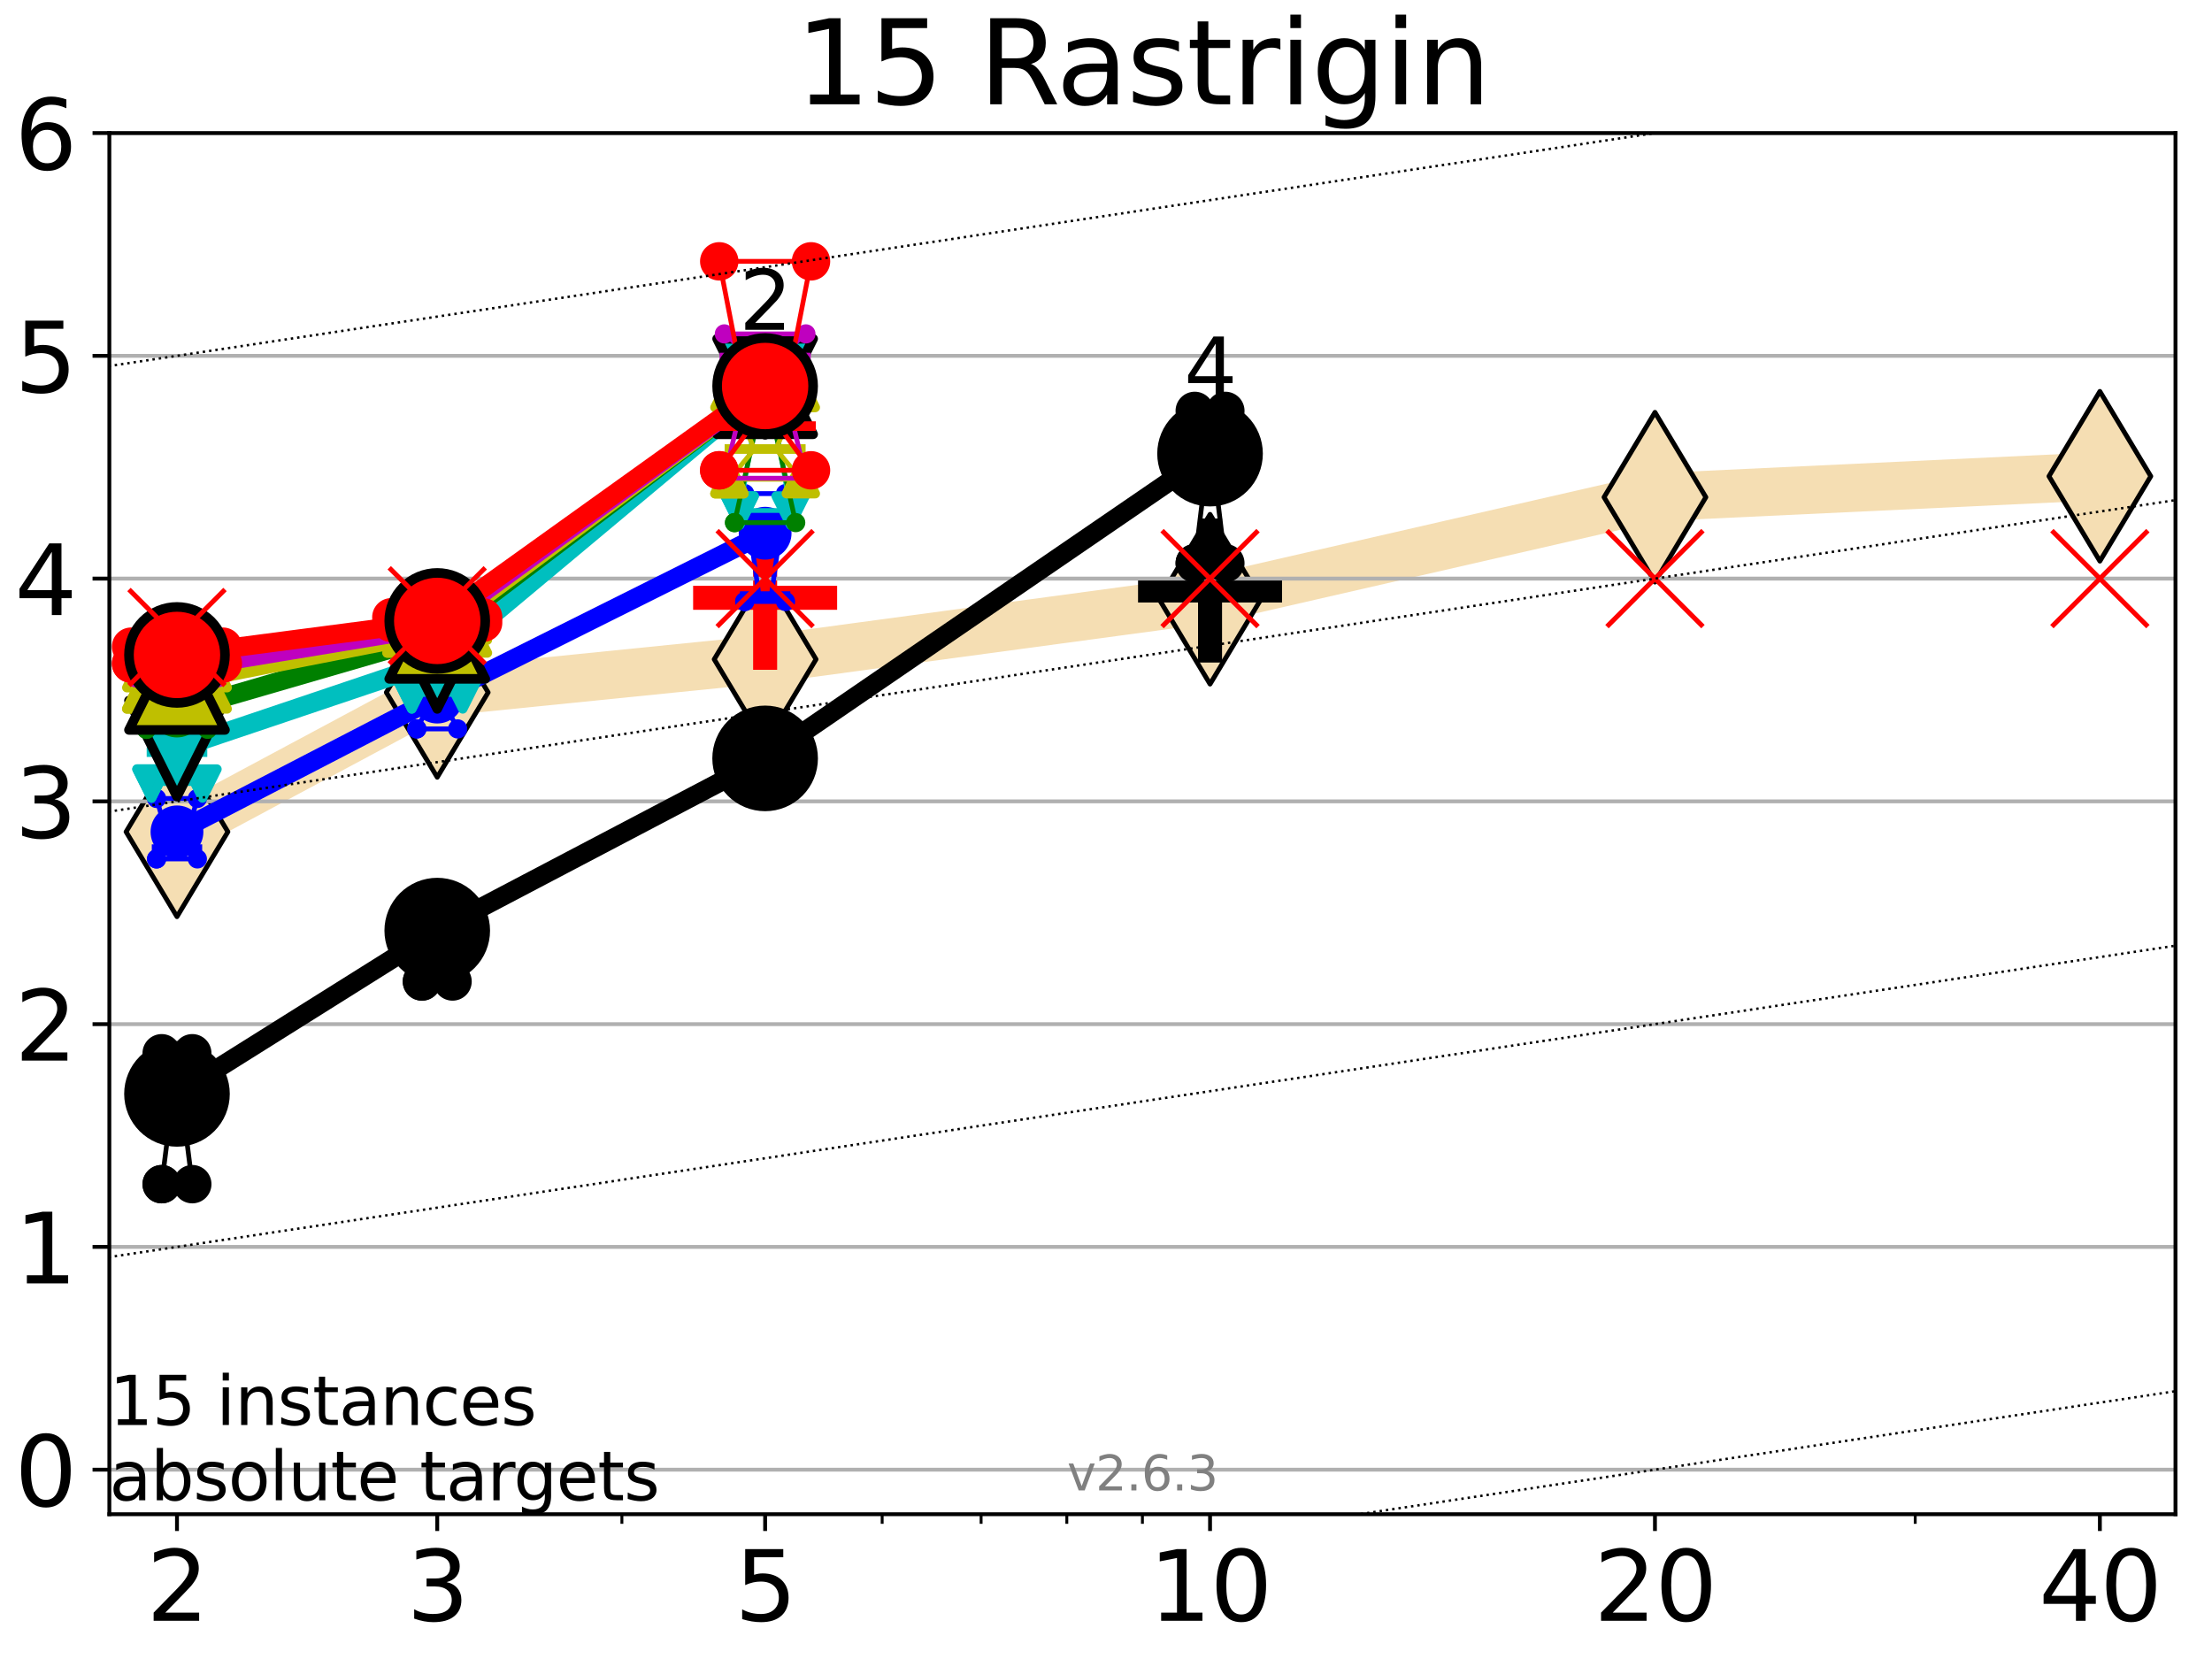 <?xml version="1.0" encoding="utf-8" standalone="no"?>
<!DOCTYPE svg PUBLIC "-//W3C//DTD SVG 1.1//EN"
  "http://www.w3.org/Graphics/SVG/1.1/DTD/svg11.dtd">
<svg xmlns:xlink="http://www.w3.org/1999/xlink" width="460.8pt" height="345.6pt" viewBox="0 0 460.8 345.6" xmlns="http://www.w3.org/2000/svg" version="1.1">
 <defs>
  <style type="text/css">*{stroke-linejoin: round; stroke-linecap: butt}</style>
 </defs>
 <g id="figure_1">
  <g id="patch_1">
   <path d="M 0 345.6 
L 460.8 345.6 
L 460.8 0 
L 0 0 
z
" style="fill: #ffffff"/>
  </g>
  <g id="axes_1">
   <g id="patch_2">
    <path d="M 22.78 315.44 
L 453.192 315.44 
L 453.192 27.72 
L 22.78 27.72 
z
" style="fill: #ffffff"/>
   </g>
   <g id="line2d_1">
    <path d="M 36.868 173.282 
L 91.085 144.241 
L 159.39 137.345 
L 252.074 124.83 
L 344.758 103.578 
L 437.443 99.215 
" clip-path="url(#pbd527ba96c)" style="fill: none; stroke: #f5deb3; stroke-width: 10; stroke-linecap: square"/>
    <defs>
     <path id="mdf14e43cf3" d="M -0 17.678 
L 10.607 0 
L 0 -17.678 
L -10.607 -0 
z
" style="stroke: #000000; stroke-linejoin: miter"/>
    </defs>
    <g clip-path="url(#pbd527ba96c)">
     <use xlink:href="#mdf14e43cf3" x="36.868" y="173.282" style="fill: #f5deb3; stroke: #000000; stroke-linejoin: miter"/>
     <use xlink:href="#mdf14e43cf3" x="91.085" y="144.241" style="fill: #f5deb3; stroke: #000000; stroke-linejoin: miter"/>
     <use xlink:href="#mdf14e43cf3" x="159.39" y="137.345" style="fill: #f5deb3; stroke: #000000; stroke-linejoin: miter"/>
     <use xlink:href="#mdf14e43cf3" x="252.074" y="124.83" style="fill: #f5deb3; stroke: #000000; stroke-linejoin: miter"/>
     <use xlink:href="#mdf14e43cf3" x="344.758" y="103.578" style="fill: #f5deb3; stroke: #000000; stroke-linejoin: miter"/>
     <use xlink:href="#mdf14e43cf3" x="437.443" y="99.215" style="fill: #f5deb3; stroke: #000000; stroke-linejoin: miter"/>
    </g>
   </g>
   <g id="line2d_2">
    <defs>
     <path id="m373206ed5f" d="M -15 0 
L 15 0 
M 0 15 
L 0 -15 
" style="stroke: #000000; stroke-width: 5"/>
    </defs>
    <g clip-path="url(#pbd527ba96c)">
     <use xlink:href="#m373206ed5f" x="252.074" y="123.015" style="stroke: #000000; stroke-width: 5"/>
    </g>
   </g>
   <g id="line2d_3">
    <defs>
     <path id="m168ba6829c" d="M -15 0 
L 15 0 
M 0 15 
L 0 -15 
" style="stroke: #ff0000; stroke-width: 5"/>
    </defs>
    <g clip-path="url(#pbd527ba96c)">
     <use xlink:href="#m168ba6829c" x="159.39" y="124.528" style="fill: #ff0000; stroke: #ff0000; stroke-width: 5"/>
    </g>
   </g>
   <g id="matplotlib.axis_1">
    <g id="xtick_1">
     <g id="line2d_4">
      <defs>
       <path id="m9e15185551" d="M 0 0 
L 0 3.5 
" style="stroke: #000000; stroke-width: 0.8"/>
      </defs>
      <g>
       <use xlink:href="#m9e15185551" x="36.868" y="315.44" style="stroke: #000000; stroke-width: 0.8"/>
      </g>
     </g>
     <g id="text_1">
      <!-- 2 -->
      <g transform="translate(30.506 337.637) scale(0.2 -0.2)">
       <defs>
        <path id="DejaVuSans-32" d="M 1228 531 
L 3431 531 
L 3431 0 
L 469 0 
L 469 531 
Q 828 903 1448 1529 
Q 2069 2156 2228 2338 
Q 2531 2678 2651 2914 
Q 2772 3150 2772 3378 
Q 2772 3750 2511 3984 
Q 2250 4219 1831 4219 
Q 1534 4219 1204 4116 
Q 875 4013 500 3803 
L 500 4441 
Q 881 4594 1212 4672 
Q 1544 4750 1819 4750 
Q 2544 4750 2975 4387 
Q 3406 4025 3406 3419 
Q 3406 3131 3298 2873 
Q 3191 2616 2906 2266 
Q 2828 2175 2409 1742 
Q 1991 1309 1228 531 
z
" transform="scale(0.016)"/>
       </defs>
       <use xlink:href="#DejaVuSans-32"/>
      </g>
     </g>
    </g>
    <g id="xtick_2">
     <g id="line2d_5">
      <g>
       <use xlink:href="#m9e15185551" x="91.085" y="315.44" style="stroke: #000000; stroke-width: 0.8"/>
      </g>
     </g>
     <g id="text_2">
      <!-- 3 -->
      <g transform="translate(84.723 337.637) scale(0.2 -0.2)">
       <defs>
        <path id="DejaVuSans-33" d="M 2597 2516 
Q 3050 2419 3304 2112 
Q 3559 1806 3559 1356 
Q 3559 666 3084 287 
Q 2609 -91 1734 -91 
Q 1441 -91 1130 -33 
Q 819 25 488 141 
L 488 750 
Q 750 597 1062 519 
Q 1375 441 1716 441 
Q 2309 441 2620 675 
Q 2931 909 2931 1356 
Q 2931 1769 2642 2001 
Q 2353 2234 1838 2234 
L 1294 2234 
L 1294 2753 
L 1863 2753 
Q 2328 2753 2575 2939 
Q 2822 3125 2822 3475 
Q 2822 3834 2567 4026 
Q 2313 4219 1838 4219 
Q 1578 4219 1281 4162 
Q 984 4106 628 3988 
L 628 4550 
Q 988 4650 1302 4700 
Q 1616 4750 1894 4750 
Q 2613 4750 3031 4423 
Q 3450 4097 3450 3541 
Q 3450 3153 3228 2886 
Q 3006 2619 2597 2516 
z
" transform="scale(0.016)"/>
       </defs>
       <use xlink:href="#DejaVuSans-33"/>
      </g>
     </g>
    </g>
    <g id="xtick_3">
     <g id="line2d_6">
      <g>
       <use xlink:href="#m9e15185551" x="159.39" y="315.44" style="stroke: #000000; stroke-width: 0.8"/>
      </g>
     </g>
     <g id="text_3">
      <!-- 5 -->
      <g transform="translate(153.028 337.637) scale(0.2 -0.2)">
       <defs>
        <path id="DejaVuSans-35" d="M 691 4666 
L 3169 4666 
L 3169 4134 
L 1269 4134 
L 1269 2991 
Q 1406 3038 1543 3061 
Q 1681 3084 1819 3084 
Q 2600 3084 3056 2656 
Q 3513 2228 3513 1497 
Q 3513 744 3044 326 
Q 2575 -91 1722 -91 
Q 1428 -91 1123 -41 
Q 819 9 494 109 
L 494 744 
Q 775 591 1075 516 
Q 1375 441 1709 441 
Q 2250 441 2565 725 
Q 2881 1009 2881 1497 
Q 2881 1984 2565 2268 
Q 2250 2553 1709 2553 
Q 1456 2553 1204 2497 
Q 953 2441 691 2322 
L 691 4666 
z
" transform="scale(0.016)"/>
       </defs>
       <use xlink:href="#DejaVuSans-35"/>
      </g>
     </g>
    </g>
    <g id="xtick_4">
     <g id="line2d_7">
      <g>
       <use xlink:href="#m9e15185551" x="252.074" y="315.44" style="stroke: #000000; stroke-width: 0.8"/>
      </g>
     </g>
     <g id="text_4">
      <!-- 10 -->
      <g transform="translate(239.349 337.637) scale(0.2 -0.2)">
       <defs>
        <path id="DejaVuSans-31" d="M 794 531 
L 1825 531 
L 1825 4091 
L 703 3866 
L 703 4441 
L 1819 4666 
L 2450 4666 
L 2450 531 
L 3481 531 
L 3481 0 
L 794 0 
L 794 531 
z
" transform="scale(0.016)"/>
        <path id="DejaVuSans-30" d="M 2034 4250 
Q 1547 4250 1301 3770 
Q 1056 3291 1056 2328 
Q 1056 1369 1301 889 
Q 1547 409 2034 409 
Q 2525 409 2770 889 
Q 3016 1369 3016 2328 
Q 3016 3291 2770 3770 
Q 2525 4250 2034 4250 
z
M 2034 4750 
Q 2819 4750 3233 4129 
Q 3647 3509 3647 2328 
Q 3647 1150 3233 529 
Q 2819 -91 2034 -91 
Q 1250 -91 836 529 
Q 422 1150 422 2328 
Q 422 3509 836 4129 
Q 1250 4750 2034 4750 
z
" transform="scale(0.016)"/>
       </defs>
       <use xlink:href="#DejaVuSans-31"/>
       <use xlink:href="#DejaVuSans-30" x="63.623"/>
      </g>
     </g>
    </g>
    <g id="xtick_5">
     <g id="line2d_8">
      <g>
       <use xlink:href="#m9e15185551" x="344.758" y="315.44" style="stroke: #000000; stroke-width: 0.8"/>
      </g>
     </g>
     <g id="text_5">
      <!-- 20 -->
      <g transform="translate(332.033 337.637) scale(0.2 -0.2)">
       <use xlink:href="#DejaVuSans-32"/>
       <use xlink:href="#DejaVuSans-30" x="63.623"/>
      </g>
     </g>
    </g>
    <g id="xtick_6">
     <g id="line2d_9">
      <g>
       <use xlink:href="#m9e15185551" x="437.443" y="315.44" style="stroke: #000000; stroke-width: 0.8"/>
      </g>
     </g>
     <g id="text_6">
      <!-- 40 -->
      <g transform="translate(424.718 337.637) scale(0.2 -0.2)">
       <defs>
        <path id="DejaVuSans-34" d="M 2419 4116 
L 825 1625 
L 2419 1625 
L 2419 4116 
z
M 2253 4666 
L 3047 4666 
L 3047 1625 
L 3713 1625 
L 3713 1100 
L 3047 1100 
L 3047 0 
L 2419 0 
L 2419 1100 
L 313 1100 
L 313 1709 
L 2253 4666 
z
" transform="scale(0.016)"/>
       </defs>
       <use xlink:href="#DejaVuSans-34"/>
       <use xlink:href="#DejaVuSans-30" x="63.623"/>
      </g>
     </g>
    </g>
    <g id="xtick_7">
     <g id="line2d_10">
      <defs>
       <path id="m4874f147ff" d="M 0 0 
L 0 2 
" style="stroke: #000000; stroke-width: 0.6"/>
      </defs>
      <g>
       <use xlink:href="#m4874f147ff" x="129.552" y="315.44" style="stroke: #000000; stroke-width: 0.6"/>
      </g>
     </g>
    </g>
    <g id="xtick_8">
     <g id="line2d_11">
      <g>
       <use xlink:href="#m4874f147ff" x="183.769" y="315.44" style="stroke: #000000; stroke-width: 0.6"/>
      </g>
     </g>
    </g>
    <g id="xtick_9">
     <g id="line2d_12">
      <g>
       <use xlink:href="#m4874f147ff" x="204.381" y="315.44" style="stroke: #000000; stroke-width: 0.6"/>
      </g>
     </g>
    </g>
    <g id="xtick_10">
     <g id="line2d_13">
      <g>
       <use xlink:href="#m4874f147ff" x="222.237" y="315.44" style="stroke: #000000; stroke-width: 0.6"/>
      </g>
     </g>
    </g>
    <g id="xtick_11">
     <g id="line2d_14">
      <g>
       <use xlink:href="#m4874f147ff" x="237.986" y="315.44" style="stroke: #000000; stroke-width: 0.6"/>
      </g>
     </g>
    </g>
    <g id="xtick_12">
     <g id="line2d_15">
      <g>
       <use xlink:href="#m4874f147ff" x="398.975" y="315.44" style="stroke: #000000; stroke-width: 0.6"/>
      </g>
     </g>
    </g>
   </g>
   <g id="matplotlib.axis_2">
    <g id="ytick_1">
     <g id="line2d_16">
      <path d="M 22.78 306.159 
L 453.192 306.159 
" clip-path="url(#pbd527ba96c)" style="fill: none; stroke: #b0b0b0; stroke-width: 0.8; stroke-linecap: square"/>
     </g>
     <g id="line2d_17">
      <defs>
       <path id="mb35ebdef74" d="M 0 0 
L -3.5 0 
" style="stroke: #000000; stroke-width: 0.8"/>
      </defs>
      <g>
       <use xlink:href="#mb35ebdef74" x="22.78" y="306.159" style="stroke: #000000; stroke-width: 0.8"/>
      </g>
     </g>
     <g id="text_7">
      <!-- 0 -->
      <g transform="translate(3.055 313.757) scale(0.2 -0.2)">
       <use xlink:href="#DejaVuSans-30"/>
      </g>
     </g>
    </g>
    <g id="ytick_2">
     <g id="line2d_18">
      <path d="M 22.78 259.752 
L 453.192 259.752 
" clip-path="url(#pbd527ba96c)" style="fill: none; stroke: #b0b0b0; stroke-width: 0.8; stroke-linecap: square"/>
     </g>
     <g id="line2d_19">
      <g>
       <use xlink:href="#mb35ebdef74" x="22.78" y="259.752" style="stroke: #000000; stroke-width: 0.8"/>
      </g>
     </g>
     <g id="text_8">
      <!-- 1 -->
      <g transform="translate(3.055 267.351) scale(0.2 -0.2)">
       <use xlink:href="#DejaVuSans-31"/>
      </g>
     </g>
    </g>
    <g id="ytick_3">
     <g id="line2d_20">
      <path d="M 22.78 213.346 
L 453.192 213.346 
" clip-path="url(#pbd527ba96c)" style="fill: none; stroke: #b0b0b0; stroke-width: 0.8; stroke-linecap: square"/>
     </g>
     <g id="line2d_21">
      <g>
       <use xlink:href="#mb35ebdef74" x="22.78" y="213.346" style="stroke: #000000; stroke-width: 0.8"/>
      </g>
     </g>
     <g id="text_9">
      <!-- 2 -->
      <g transform="translate(3.055 220.944) scale(0.2 -0.2)">
       <use xlink:href="#DejaVuSans-32"/>
      </g>
     </g>
    </g>
    <g id="ytick_4">
     <g id="line2d_22">
      <path d="M 22.78 166.939 
L 453.192 166.939 
" clip-path="url(#pbd527ba96c)" style="fill: none; stroke: #b0b0b0; stroke-width: 0.8; stroke-linecap: square"/>
     </g>
     <g id="line2d_23">
      <g>
       <use xlink:href="#mb35ebdef74" x="22.78" y="166.939" style="stroke: #000000; stroke-width: 0.8"/>
      </g>
     </g>
     <g id="text_10">
      <!-- 3 -->
      <g transform="translate(3.055 174.538) scale(0.2 -0.2)">
       <use xlink:href="#DejaVuSans-33"/>
      </g>
     </g>
    </g>
    <g id="ytick_5">
     <g id="line2d_24">
      <path d="M 22.78 120.533 
L 453.192 120.533 
" clip-path="url(#pbd527ba96c)" style="fill: none; stroke: #b0b0b0; stroke-width: 0.8; stroke-linecap: square"/>
     </g>
     <g id="line2d_25">
      <g>
       <use xlink:href="#mb35ebdef74" x="22.78" y="120.533" style="stroke: #000000; stroke-width: 0.8"/>
      </g>
     </g>
     <g id="text_11">
      <!-- 4 -->
      <g transform="translate(3.055 128.131) scale(0.2 -0.2)">
       <use xlink:href="#DejaVuSans-34"/>
      </g>
     </g>
    </g>
    <g id="ytick_6">
     <g id="line2d_26">
      <path d="M 22.78 74.126 
L 453.192 74.126 
" clip-path="url(#pbd527ba96c)" style="fill: none; stroke: #b0b0b0; stroke-width: 0.8; stroke-linecap: square"/>
     </g>
     <g id="line2d_27">
      <g>
       <use xlink:href="#mb35ebdef74" x="22.78" y="74.126" style="stroke: #000000; stroke-width: 0.8"/>
      </g>
     </g>
     <g id="text_12">
      <!-- 5 -->
      <g transform="translate(3.055 81.725) scale(0.2 -0.2)">
       <use xlink:href="#DejaVuSans-35"/>
      </g>
     </g>
    </g>
    <g id="ytick_7">
     <g id="line2d_28">
      <path d="M 22.78 27.72 
L 453.192 27.72 
" clip-path="url(#pbd527ba96c)" style="fill: none; stroke: #b0b0b0; stroke-width: 0.8; stroke-linecap: square"/>
     </g>
     <g id="line2d_29">
      <g>
       <use xlink:href="#mb35ebdef74" x="22.78" y="27.72" style="stroke: #000000; stroke-width: 0.8"/>
      </g>
     </g>
     <g id="text_13">
      <!-- 6 -->
      <g transform="translate(3.055 35.318) scale(0.2 -0.2)">
       <defs>
        <path id="DejaVuSans-36" d="M 2113 2584 
Q 1688 2584 1439 2293 
Q 1191 2003 1191 1497 
Q 1191 994 1439 701 
Q 1688 409 2113 409 
Q 2538 409 2786 701 
Q 3034 994 3034 1497 
Q 3034 2003 2786 2293 
Q 2538 2584 2113 2584 
z
M 3366 4563 
L 3366 3988 
Q 3128 4100 2886 4159 
Q 2644 4219 2406 4219 
Q 1781 4219 1451 3797 
Q 1122 3375 1075 2522 
Q 1259 2794 1537 2939 
Q 1816 3084 2150 3084 
Q 2853 3084 3261 2657 
Q 3669 2231 3669 1497 
Q 3669 778 3244 343 
Q 2819 -91 2113 -91 
Q 1303 -91 875 529 
Q 447 1150 447 2328 
Q 447 3434 972 4092 
Q 1497 4750 2381 4750 
Q 2619 4750 2861 4703 
Q 3103 4656 3366 4563 
z
" transform="scale(0.016)"/>
       </defs>
       <use xlink:href="#DejaVuSans-36"/>
      </g>
     </g>
    </g>
   </g>
   <g id="line2d_30">
    <path d="M 33.682 246.684 
L 35.912 228.996 
L 33.682 219.414 
L 40.054 219.414 
L 37.824 228.996 
L 40.054 246.684 
L 33.682 246.684 
" clip-path="url(#pbd527ba96c)" style="fill: none; stroke: #000000; stroke-linecap: square"/>
   </g>
   <g id="line2d_31">
    <path d="M 33.682 246.684 
L 40.054 246.684 
L 40.054 219.414 
L 33.682 219.414 
L 33.682 246.684 
" clip-path="url(#pbd527ba96c)" style="fill: none"/>
    <defs>
     <path id="m8437f0f2d6" d="M 0 3 
C 0.796 3 1.559 2.684 2.121 2.121 
C 2.684 1.559 3 0.796 3 0 
C 3 -0.796 2.684 -1.559 2.121 -2.121 
C 1.559 -2.684 0.796 -3 0 -3 
C -0.796 -3 -1.559 -2.684 -2.121 -2.121 
C -2.684 -1.559 -3 -0.796 -3 0 
C -3 0.796 -2.684 1.559 -2.121 2.121 
C -1.559 2.684 -0.796 3 0 3 
z
" style="stroke: #000000; stroke-width: 2"/>
    </defs>
    <g clip-path="url(#pbd527ba96c)">
     <use xlink:href="#m8437f0f2d6" x="33.682" y="246.684" style="stroke: #000000; stroke-width: 2"/>
     <use xlink:href="#m8437f0f2d6" x="40.054" y="246.684" style="stroke: #000000; stroke-width: 2"/>
     <use xlink:href="#m8437f0f2d6" x="40.054" y="219.414" style="stroke: #000000; stroke-width: 2"/>
     <use xlink:href="#m8437f0f2d6" x="33.682" y="219.414" style="stroke: #000000; stroke-width: 2"/>
     <use xlink:href="#m8437f0f2d6" x="33.682" y="246.684" style="stroke: #000000; stroke-width: 2"/>
    </g>
   </g>
   <g id="line2d_32">
    <path d="M 33.682 228.996 
L 40.054 228.996 
" clip-path="url(#pbd527ba96c)" style="fill: none; stroke: #000000; stroke-width: 2; stroke-linecap: square"/>
   </g>
   <g id="line2d_33">
    <path d="M 87.899 204.459 
L 90.129 194.933 
L 87.899 191.115 
L 94.271 191.115 
L 92.041 194.933 
L 94.271 204.459 
L 87.899 204.459 
" clip-path="url(#pbd527ba96c)" style="fill: none; stroke: #000000; stroke-linecap: square"/>
   </g>
   <g id="line2d_34">
    <path d="M 87.899 204.459 
L 94.271 204.459 
L 94.271 191.115 
L 87.899 191.115 
L 87.899 204.459 
" clip-path="url(#pbd527ba96c)" style="fill: none"/>
    <g clip-path="url(#pbd527ba96c)">
     <use xlink:href="#m8437f0f2d6" x="87.899" y="204.459" style="stroke: #000000; stroke-width: 2"/>
     <use xlink:href="#m8437f0f2d6" x="94.271" y="204.459" style="stroke: #000000; stroke-width: 2"/>
     <use xlink:href="#m8437f0f2d6" x="94.271" y="191.115" style="stroke: #000000; stroke-width: 2"/>
     <use xlink:href="#m8437f0f2d6" x="87.899" y="191.115" style="stroke: #000000; stroke-width: 2"/>
     <use xlink:href="#m8437f0f2d6" x="87.899" y="204.459" style="stroke: #000000; stroke-width: 2"/>
    </g>
   </g>
   <g id="line2d_35">
    <path d="M 87.899 194.933 
L 94.271 194.933 
" clip-path="url(#pbd527ba96c)" style="fill: none; stroke: #000000; stroke-width: 2; stroke-linecap: square"/>
   </g>
   <g id="line2d_36">
    <path d="M 156.204 161.351 
L 158.434 158.019 
L 156.204 154.54 
L 162.576 154.54 
L 160.346 158.019 
L 162.576 161.351 
L 156.204 161.351 
" clip-path="url(#pbd527ba96c)" style="fill: none; stroke: #000000; stroke-linecap: square"/>
   </g>
   <g id="line2d_37">
    <path d="M 156.204 161.351 
L 162.576 161.351 
L 162.576 154.54 
L 156.204 154.54 
L 156.204 161.351 
" clip-path="url(#pbd527ba96c)" style="fill: none"/>
    <g clip-path="url(#pbd527ba96c)">
     <use xlink:href="#m8437f0f2d6" x="156.204" y="161.351" style="stroke: #000000; stroke-width: 2"/>
     <use xlink:href="#m8437f0f2d6" x="162.576" y="161.351" style="stroke: #000000; stroke-width: 2"/>
     <use xlink:href="#m8437f0f2d6" x="162.576" y="154.54" style="stroke: #000000; stroke-width: 2"/>
     <use xlink:href="#m8437f0f2d6" x="156.204" y="154.54" style="stroke: #000000; stroke-width: 2"/>
     <use xlink:href="#m8437f0f2d6" x="156.204" y="161.351" style="stroke: #000000; stroke-width: 2"/>
    </g>
   </g>
   <g id="line2d_38">
    <path d="M 156.204 158.019 
L 162.576 158.019 
" clip-path="url(#pbd527ba96c)" style="fill: none; stroke: #000000; stroke-width: 2; stroke-linecap: square"/>
   </g>
   <g id="line2d_39">
    <path d="M 248.888 117.325 
L 251.118 98.918 
L 248.888 85.6 
L 255.26 85.6 
L 253.03 98.918 
L 255.26 117.325 
L 248.888 117.325 
" clip-path="url(#pbd527ba96c)" style="fill: none; stroke: #000000; stroke-linecap: square"/>
   </g>
   <g id="line2d_40">
    <path d="M 248.888 117.325 
L 255.26 117.325 
L 255.26 85.6 
L 248.888 85.6 
L 248.888 117.325 
" clip-path="url(#pbd527ba96c)" style="fill: none"/>
    <g clip-path="url(#pbd527ba96c)">
     <use xlink:href="#m8437f0f2d6" x="248.888" y="117.325" style="stroke: #000000; stroke-width: 2"/>
     <use xlink:href="#m8437f0f2d6" x="255.26" y="117.325" style="stroke: #000000; stroke-width: 2"/>
     <use xlink:href="#m8437f0f2d6" x="255.26" y="85.6" style="stroke: #000000; stroke-width: 2"/>
     <use xlink:href="#m8437f0f2d6" x="248.888" y="85.6" style="stroke: #000000; stroke-width: 2"/>
     <use xlink:href="#m8437f0f2d6" x="248.888" y="117.325" style="stroke: #000000; stroke-width: 2"/>
    </g>
   </g>
   <g id="line2d_41">
    <path d="M 248.888 98.918 
L 255.26 98.918 
" clip-path="url(#pbd527ba96c)" style="fill: none; stroke: #000000; stroke-width: 2; stroke-linecap: square"/>
   </g>
   <g id="line2d_42">
    <path d="M 36.868 227.874 
L 91.085 193.862 
" clip-path="url(#pbd527ba96c)" style="fill: none; stroke: #000000; stroke-width: 4; stroke-linecap: square"/>
   </g>
   <g id="line2d_43">
    <path d="M 91.085 193.862 
L 159.39 157.988 
" clip-path="url(#pbd527ba96c)" style="fill: none; stroke: #000000; stroke-width: 4; stroke-linecap: square"/>
   </g>
   <g id="line2d_44">
    <path d="M 159.39 157.988 
L 252.074 94.501 
" clip-path="url(#pbd527ba96c)" style="fill: none; stroke: #000000; stroke-width: 4; stroke-linecap: square"/>
   </g>
   <g id="line2d_45">
    <path d="M 36.868 227.874 
L 91.085 193.862 
L 159.39 157.988 
L 252.074 94.501 
" clip-path="url(#pbd527ba96c)" style="fill: none"/>
    <defs>
     <path id="m1b43cbed41" d="M 0 10 
C 2.652 10 5.196 8.946 7.071 7.071 
C 8.946 5.196 10 2.652 10 0 
C 10 -2.652 8.946 -5.196 7.071 -7.071 
C 5.196 -8.946 2.652 -10 0 -10 
C -2.652 -10 -5.196 -8.946 -7.071 -7.071 
C -8.946 -5.196 -10 -2.652 -10 0 
C -10 2.652 -8.946 5.196 -7.071 7.071 
C -5.196 8.946 -2.652 10 0 10 
z
" style="stroke: #000000; stroke-width: 2"/>
    </defs>
    <g clip-path="url(#pbd527ba96c)">
     <use xlink:href="#m1b43cbed41" x="36.868" y="227.874" style="stroke: #000000; stroke-width: 2"/>
     <use xlink:href="#m1b43cbed41" x="91.085" y="193.862" style="stroke: #000000; stroke-width: 2"/>
     <use xlink:href="#m1b43cbed41" x="159.39" y="157.988" style="stroke: #000000; stroke-width: 2"/>
     <use xlink:href="#m1b43cbed41" x="252.074" y="94.501" style="stroke: #000000; stroke-width: 2"/>
    </g>
   </g>
   <g id="line2d_46">
    <path d="M 32.62 178.924 
L 35.594 176.885 
L 32.62 166.334 
L 41.116 166.334 
L 38.143 176.885 
L 41.116 178.924 
L 32.62 178.924 
" clip-path="url(#pbd527ba96c)" style="fill: none; stroke: #0000ff; stroke-linecap: square"/>
   </g>
   <g id="line2d_47">
    <path d="M 32.62 178.924 
L 41.116 178.924 
L 41.116 166.334 
L 32.62 166.334 
L 32.62 178.924 
" clip-path="url(#pbd527ba96c)" style="fill: none"/>
    <defs>
     <path id="ma7ca69f222" d="M 0 1.5 
C 0.398 1.5 0.779 1.342 1.061 1.061 
C 1.342 0.779 1.5 0.398 1.5 0 
C 1.5 -0.398 1.342 -0.779 1.061 -1.061 
C 0.779 -1.342 0.398 -1.5 0 -1.5 
C -0.398 -1.5 -0.779 -1.342 -1.061 -1.061 
C -1.342 -0.779 -1.5 -0.398 -1.5 0 
C -1.5 0.398 -1.342 0.779 -1.061 1.061 
C -0.779 1.342 -0.398 1.5 0 1.5 
z
" style="stroke: #0000ff"/>
    </defs>
    <g clip-path="url(#pbd527ba96c)">
     <use xlink:href="#ma7ca69f222" x="32.62" y="178.924" style="fill: #0000ff; stroke: #0000ff"/>
     <use xlink:href="#ma7ca69f222" x="41.116" y="178.924" style="fill: #0000ff; stroke: #0000ff"/>
     <use xlink:href="#ma7ca69f222" x="41.116" y="166.334" style="fill: #0000ff; stroke: #0000ff"/>
     <use xlink:href="#ma7ca69f222" x="32.62" y="166.334" style="fill: #0000ff; stroke: #0000ff"/>
     <use xlink:href="#ma7ca69f222" x="32.62" y="178.924" style="fill: #0000ff; stroke: #0000ff"/>
    </g>
   </g>
   <g id="line2d_48">
    <path d="M 32.62 176.885 
L 41.116 176.885 
" clip-path="url(#pbd527ba96c)" style="fill: none; stroke: #0000ff; stroke-width: 2; stroke-linecap: square"/>
   </g>
   <g id="line2d_49">
    <path d="M 86.837 151.844 
L 89.811 146.119 
L 86.837 141.292 
L 95.333 141.292 
L 92.359 146.119 
L 95.333 151.844 
L 86.837 151.844 
" clip-path="url(#pbd527ba96c)" style="fill: none; stroke: #0000ff; stroke-linecap: square"/>
   </g>
   <g id="line2d_50">
    <path d="M 86.837 151.844 
L 95.333 151.844 
L 95.333 141.292 
L 86.837 141.292 
L 86.837 151.844 
" clip-path="url(#pbd527ba96c)" style="fill: none"/>
    <g clip-path="url(#pbd527ba96c)">
     <use xlink:href="#ma7ca69f222" x="86.837" y="151.844" style="fill: #0000ff; stroke: #0000ff"/>
     <use xlink:href="#ma7ca69f222" x="95.333" y="151.844" style="fill: #0000ff; stroke: #0000ff"/>
     <use xlink:href="#ma7ca69f222" x="95.333" y="141.292" style="fill: #0000ff; stroke: #0000ff"/>
     <use xlink:href="#ma7ca69f222" x="86.837" y="141.292" style="fill: #0000ff; stroke: #0000ff"/>
     <use xlink:href="#ma7ca69f222" x="86.837" y="151.844" style="fill: #0000ff; stroke: #0000ff"/>
    </g>
   </g>
   <g id="line2d_51">
    <path d="M 86.837 146.119 
L 95.333 146.119 
" clip-path="url(#pbd527ba96c)" style="fill: none; stroke: #0000ff; stroke-width: 2; stroke-linecap: square"/>
   </g>
   <g id="line2d_52">
    <path d="M 155.142 125.308 
L 158.116 124.17 
L 155.142 102.827 
L 163.638 102.827 
L 160.665 124.17 
L 163.638 125.308 
L 155.142 125.308 
" clip-path="url(#pbd527ba96c)" style="fill: none; stroke: #0000ff; stroke-linecap: square"/>
   </g>
   <g id="line2d_53">
    <path d="M 155.142 125.308 
L 163.638 125.308 
L 163.638 102.827 
L 155.142 102.827 
L 155.142 125.308 
" clip-path="url(#pbd527ba96c)" style="fill: none"/>
    <g clip-path="url(#pbd527ba96c)">
     <use xlink:href="#ma7ca69f222" x="155.142" y="125.308" style="fill: #0000ff; stroke: #0000ff"/>
     <use xlink:href="#ma7ca69f222" x="163.638" y="125.308" style="fill: #0000ff; stroke: #0000ff"/>
     <use xlink:href="#ma7ca69f222" x="163.638" y="102.827" style="fill: #0000ff; stroke: #0000ff"/>
     <use xlink:href="#ma7ca69f222" x="155.142" y="102.827" style="fill: #0000ff; stroke: #0000ff"/>
     <use xlink:href="#ma7ca69f222" x="155.142" y="125.308" style="fill: #0000ff; stroke: #0000ff"/>
    </g>
   </g>
   <g id="line2d_54">
    <path d="M 155.142 124.17 
L 163.638 124.17 
" clip-path="url(#pbd527ba96c)" style="fill: none; stroke: #0000ff; stroke-width: 2; stroke-linecap: square"/>
   </g>
   <g id="line2d_55">
    <path d="M 36.868 173.297 
L 91.085 145.213 
" clip-path="url(#pbd527ba96c)" style="fill: none; stroke: #0000ff; stroke-width: 4; stroke-linecap: square"/>
   </g>
   <g id="line2d_56">
    <path d="M 91.085 145.213 
L 159.39 111.078 
" clip-path="url(#pbd527ba96c)" style="fill: none; stroke: #0000ff; stroke-width: 4; stroke-linecap: square"/>
   </g>
   <g id="line2d_57">
    <path d="M 36.868 173.297 
L 91.085 145.213 
L 159.39 111.078 
" clip-path="url(#pbd527ba96c)" style="fill: none"/>
    <defs>
     <path id="m0c874dce82" d="M 0 5 
C 1.326 5 2.598 4.473 3.536 3.536 
C 4.473 2.598 5 1.326 5 0 
C 5 -1.326 4.473 -2.598 3.536 -3.536 
C 2.598 -4.473 1.326 -5 0 -5 
C -1.326 -5 -2.598 -4.473 -3.536 -3.536 
C -4.473 -2.598 -5 -1.326 -5 0 
C -5 1.326 -4.473 2.598 -3.536 3.536 
C -2.598 4.473 -1.326 5 0 5 
z
" style="stroke: #0000ff"/>
    </defs>
    <g clip-path="url(#pbd527ba96c)">
     <use xlink:href="#m0c874dce82" x="36.868" y="173.297" style="fill: #0000ff; stroke: #0000ff"/>
     <use xlink:href="#m0c874dce82" x="91.085" y="145.213" style="fill: #0000ff; stroke: #0000ff"/>
     <use xlink:href="#m0c874dce82" x="159.39" y="111.078" style="fill: #0000ff; stroke: #0000ff"/>
    </g>
   </g>
   <g id="line2d_58">
    <path d="M 31.558 163.229 
L 35.275 156.682 
L 31.558 151.928 
L 42.178 151.928 
L 38.461 156.682 
L 42.178 163.229 
L 31.558 163.229 
" clip-path="url(#pbd527ba96c)" style="fill: none; stroke: #00bfbf; stroke-linecap: square"/>
   </g>
   <g id="line2d_59">
    <path d="M 31.558 163.229 
L 42.178 163.229 
L 42.178 151.928 
L 31.558 151.928 
L 31.558 163.229 
" clip-path="url(#pbd527ba96c)" style="fill: none"/>
    <defs>
     <path id="mdc69f33b22" d="M -0 3 
L 3 -3 
L -3 -3 
z
" style="stroke: #00bfbf; stroke-width: 2; stroke-linejoin: miter"/>
    </defs>
    <g clip-path="url(#pbd527ba96c)">
     <use xlink:href="#mdc69f33b22" x="31.558" y="163.229" style="fill: #00bfbf; stroke: #00bfbf; stroke-width: 2; stroke-linejoin: miter"/>
     <use xlink:href="#mdc69f33b22" x="42.178" y="163.229" style="fill: #00bfbf; stroke: #00bfbf; stroke-width: 2; stroke-linejoin: miter"/>
     <use xlink:href="#mdc69f33b22" x="42.178" y="151.928" style="fill: #00bfbf; stroke: #00bfbf; stroke-width: 2; stroke-linejoin: miter"/>
     <use xlink:href="#mdc69f33b22" x="31.558" y="151.928" style="fill: #00bfbf; stroke: #00bfbf; stroke-width: 2; stroke-linejoin: miter"/>
     <use xlink:href="#mdc69f33b22" x="31.558" y="163.229" style="fill: #00bfbf; stroke: #00bfbf; stroke-width: 2; stroke-linejoin: miter"/>
    </g>
   </g>
   <g id="line2d_60">
    <path d="M 31.558 156.682 
L 42.178 156.682 
" clip-path="url(#pbd527ba96c)" style="fill: none; stroke: #00bfbf; stroke-width: 2; stroke-linecap: square"/>
   </g>
   <g id="line2d_61">
    <path d="M 85.775 144.661 
L 89.492 137.765 
L 85.775 132.904 
L 96.395 132.904 
L 92.678 137.765 
L 96.395 144.661 
L 85.775 144.661 
" clip-path="url(#pbd527ba96c)" style="fill: none; stroke: #00bfbf; stroke-linecap: square"/>
   </g>
   <g id="line2d_62">
    <path d="M 85.775 144.661 
L 96.395 144.661 
L 96.395 132.904 
L 85.775 132.904 
L 85.775 144.661 
" clip-path="url(#pbd527ba96c)" style="fill: none"/>
    <g clip-path="url(#pbd527ba96c)">
     <use xlink:href="#mdc69f33b22" x="85.775" y="144.661" style="fill: #00bfbf; stroke: #00bfbf; stroke-width: 2; stroke-linejoin: miter"/>
     <use xlink:href="#mdc69f33b22" x="96.395" y="144.661" style="fill: #00bfbf; stroke: #00bfbf; stroke-width: 2; stroke-linejoin: miter"/>
     <use xlink:href="#mdc69f33b22" x="96.395" y="132.904" style="fill: #00bfbf; stroke: #00bfbf; stroke-width: 2; stroke-linejoin: miter"/>
     <use xlink:href="#mdc69f33b22" x="85.775" y="132.904" style="fill: #00bfbf; stroke: #00bfbf; stroke-width: 2; stroke-linejoin: miter"/>
     <use xlink:href="#mdc69f33b22" x="85.775" y="144.661" style="fill: #00bfbf; stroke: #00bfbf; stroke-width: 2; stroke-linejoin: miter"/>
    </g>
   </g>
   <g id="line2d_63">
    <path d="M 85.775 137.765 
L 96.395 137.765 
" clip-path="url(#pbd527ba96c)" style="fill: none; stroke: #00bfbf; stroke-width: 2; stroke-linecap: square"/>
   </g>
   <g id="line2d_64">
    <path d="M 154.08 106.344 
L 157.797 85.203 
L 154.08 76.818 
L 164.7 76.818 
L 160.983 85.203 
L 164.7 106.344 
L 154.08 106.344 
" clip-path="url(#pbd527ba96c)" style="fill: none; stroke: #00bfbf; stroke-linecap: square"/>
   </g>
   <g id="line2d_65">
    <path d="M 154.08 106.344 
L 164.7 106.344 
L 164.7 76.818 
L 154.08 76.818 
L 154.08 106.344 
" clip-path="url(#pbd527ba96c)" style="fill: none"/>
    <g clip-path="url(#pbd527ba96c)">
     <use xlink:href="#mdc69f33b22" x="154.08" y="106.344" style="fill: #00bfbf; stroke: #00bfbf; stroke-width: 2; stroke-linejoin: miter"/>
     <use xlink:href="#mdc69f33b22" x="164.7" y="106.344" style="fill: #00bfbf; stroke: #00bfbf; stroke-width: 2; stroke-linejoin: miter"/>
     <use xlink:href="#mdc69f33b22" x="164.7" y="76.818" style="fill: #00bfbf; stroke: #00bfbf; stroke-width: 2; stroke-linejoin: miter"/>
     <use xlink:href="#mdc69f33b22" x="154.08" y="76.818" style="fill: #00bfbf; stroke: #00bfbf; stroke-width: 2; stroke-linejoin: miter"/>
     <use xlink:href="#mdc69f33b22" x="154.08" y="106.344" style="fill: #00bfbf; stroke: #00bfbf; stroke-width: 2; stroke-linejoin: miter"/>
    </g>
   </g>
   <g id="line2d_66">
    <path d="M 154.08 85.203 
L 164.7 85.203 
" clip-path="url(#pbd527ba96c)" style="fill: none; stroke: #00bfbf; stroke-width: 2; stroke-linecap: square"/>
   </g>
   <g id="line2d_67">
    <path d="M 36.868 155.945 
L 91.085 137.675 
" clip-path="url(#pbd527ba96c)" style="fill: none; stroke: #00bfbf; stroke-width: 4; stroke-linecap: square"/>
   </g>
   <g id="line2d_68">
    <path d="M 91.085 137.675 
L 159.39 80.577 
" clip-path="url(#pbd527ba96c)" style="fill: none; stroke: #00bfbf; stroke-width: 4; stroke-linecap: square"/>
   </g>
   <g id="line2d_69">
    <path d="M 36.868 155.945 
L 91.085 137.675 
L 159.39 80.577 
" clip-path="url(#pbd527ba96c)" style="fill: none"/>
    <defs>
     <path id="me66e6847d0" d="M -0 10 
L 10 -10 
L -10 -10 
z
" style="stroke: #000000; stroke-width: 2; stroke-linejoin: miter"/>
    </defs>
    <g clip-path="url(#pbd527ba96c)">
     <use xlink:href="#me66e6847d0" x="36.868" y="155.945" style="fill: #00bfbf; stroke: #000000; stroke-width: 2; stroke-linejoin: miter"/>
     <use xlink:href="#me66e6847d0" x="91.085" y="137.675" style="fill: #00bfbf; stroke: #000000; stroke-width: 2; stroke-linejoin: miter"/>
     <use xlink:href="#me66e6847d0" x="159.39" y="80.577" style="fill: #00bfbf; stroke: #000000; stroke-width: 2; stroke-linejoin: miter"/>
    </g>
   </g>
   <g id="line2d_70">
    <path d="M 30.496 151.931 
L 34.957 148.452 
L 30.496 144.1 
L 43.24 144.1 
L 38.78 148.452 
L 43.24 151.931 
L 30.496 151.931 
" clip-path="url(#pbd527ba96c)" style="fill: none; stroke: #008000; stroke-linecap: square"/>
   </g>
   <g id="line2d_71">
    <path d="M 30.496 151.931 
L 43.24 151.931 
L 43.24 144.1 
L 30.496 144.1 
L 30.496 151.931 
" clip-path="url(#pbd527ba96c)" style="fill: none"/>
    <defs>
     <path id="m0d7009539e" d="M 0 1.5 
C 0.398 1.5 0.779 1.342 1.061 1.061 
C 1.342 0.779 1.5 0.398 1.5 0 
C 1.5 -0.398 1.342 -0.779 1.061 -1.061 
C 0.779 -1.342 0.398 -1.5 0 -1.5 
C -0.398 -1.5 -0.779 -1.342 -1.061 -1.061 
C -1.342 -0.779 -1.5 -0.398 -1.5 0 
C -1.5 0.398 -1.342 0.779 -1.061 1.061 
C -0.779 1.342 -0.398 1.5 0 1.5 
z
" style="stroke: #008000"/>
    </defs>
    <g clip-path="url(#pbd527ba96c)">
     <use xlink:href="#m0d7009539e" x="30.496" y="151.931" style="fill: #008000; stroke: #008000"/>
     <use xlink:href="#m0d7009539e" x="43.24" y="151.931" style="fill: #008000; stroke: #008000"/>
     <use xlink:href="#m0d7009539e" x="43.24" y="144.1" style="fill: #008000; stroke: #008000"/>
     <use xlink:href="#m0d7009539e" x="30.496" y="144.1" style="fill: #008000; stroke: #008000"/>
     <use xlink:href="#m0d7009539e" x="30.496" y="151.931" style="fill: #008000; stroke: #008000"/>
    </g>
   </g>
   <g id="line2d_72">
    <path d="M 30.496 148.452 
L 43.24 148.452 
" clip-path="url(#pbd527ba96c)" style="fill: none; stroke: #008000; stroke-width: 2; stroke-linecap: square"/>
   </g>
   <g id="line2d_73">
    <path d="M 84.713 134.041 
L 89.173 131.675 
L 84.713 130.714 
L 97.457 130.714 
L 92.997 131.675 
L 97.457 134.041 
L 84.713 134.041 
" clip-path="url(#pbd527ba96c)" style="fill: none; stroke: #008000; stroke-linecap: square"/>
   </g>
   <g id="line2d_74">
    <path d="M 84.713 134.041 
L 97.457 134.041 
L 97.457 130.714 
L 84.713 130.714 
L 84.713 134.041 
" clip-path="url(#pbd527ba96c)" style="fill: none"/>
    <g clip-path="url(#pbd527ba96c)">
     <use xlink:href="#m0d7009539e" x="84.713" y="134.041" style="fill: #008000; stroke: #008000"/>
     <use xlink:href="#m0d7009539e" x="97.457" y="134.041" style="fill: #008000; stroke: #008000"/>
     <use xlink:href="#m0d7009539e" x="97.457" y="130.714" style="fill: #008000; stroke: #008000"/>
     <use xlink:href="#m0d7009539e" x="84.713" y="130.714" style="fill: #008000; stroke: #008000"/>
     <use xlink:href="#m0d7009539e" x="84.713" y="134.041" style="fill: #008000; stroke: #008000"/>
    </g>
   </g>
   <g id="line2d_75">
    <path d="M 84.713 131.675 
L 97.457 131.675 
" clip-path="url(#pbd527ba96c)" style="fill: none; stroke: #008000; stroke-width: 2; stroke-linecap: square"/>
   </g>
   <g id="line2d_76">
    <path d="M 153.018 108.87 
L 157.478 89.02 
L 153.018 77.863 
L 165.762 77.863 
L 161.302 89.02 
L 165.762 108.87 
L 153.018 108.87 
" clip-path="url(#pbd527ba96c)" style="fill: none; stroke: #008000; stroke-linecap: square"/>
   </g>
   <g id="line2d_77">
    <path d="M 153.018 108.87 
L 165.762 108.87 
L 165.762 77.863 
L 153.018 77.863 
L 153.018 108.87 
" clip-path="url(#pbd527ba96c)" style="fill: none"/>
    <g clip-path="url(#pbd527ba96c)">
     <use xlink:href="#m0d7009539e" x="153.018" y="108.87" style="fill: #008000; stroke: #008000"/>
     <use xlink:href="#m0d7009539e" x="165.762" y="108.87" style="fill: #008000; stroke: #008000"/>
     <use xlink:href="#m0d7009539e" x="165.762" y="77.863" style="fill: #008000; stroke: #008000"/>
     <use xlink:href="#m0d7009539e" x="153.018" y="77.863" style="fill: #008000; stroke: #008000"/>
     <use xlink:href="#m0d7009539e" x="153.018" y="108.87" style="fill: #008000; stroke: #008000"/>
    </g>
   </g>
   <g id="line2d_78">
    <path d="M 153.018 89.02 
L 165.762 89.02 
" clip-path="url(#pbd527ba96c)" style="fill: none; stroke: #008000; stroke-width: 2; stroke-linecap: square"/>
   </g>
   <g id="line2d_79">
    <path d="M 36.868 148.123 
L 91.085 132.376 
" clip-path="url(#pbd527ba96c)" style="fill: none; stroke: #008000; stroke-width: 4; stroke-linecap: square"/>
   </g>
   <g id="line2d_80">
    <path d="M 91.085 132.376 
L 159.39 80.492 
" clip-path="url(#pbd527ba96c)" style="fill: none; stroke: #008000; stroke-width: 4; stroke-linecap: square"/>
   </g>
   <g id="line2d_81">
    <path d="M 36.868 148.123 
L 91.085 132.376 
L 159.39 80.492 
" clip-path="url(#pbd527ba96c)" style="fill: none"/>
    <defs>
     <path id="m89a8c1b218" d="M 0 5 
C 1.326 5 2.598 4.473 3.536 3.536 
C 4.473 2.598 5 1.326 5 0 
C 5 -1.326 4.473 -2.598 3.536 -3.536 
C 2.598 -4.473 1.326 -5 0 -5 
C -1.326 -5 -2.598 -4.473 -3.536 -3.536 
C -4.473 -2.598 -5 -1.326 -5 0 
C -5 1.326 -4.473 2.598 -3.536 3.536 
C -2.598 4.473 -1.326 5 0 5 
z
" style="stroke: #008000"/>
    </defs>
    <g clip-path="url(#pbd527ba96c)">
     <use xlink:href="#m89a8c1b218" x="36.868" y="148.123" style="fill: #008000; stroke: #008000"/>
     <use xlink:href="#m89a8c1b218" x="91.085" y="132.376" style="fill: #008000; stroke: #008000"/>
     <use xlink:href="#m89a8c1b218" x="159.39" y="80.492" style="fill: #008000; stroke: #008000"/>
    </g>
   </g>
   <g id="line2d_82">
    <path d="M 29.434 144.666 
L 34.638 141.931 
L 29.434 140.24 
L 44.303 140.24 
L 39.099 141.931 
L 44.303 144.666 
L 29.434 144.666 
" clip-path="url(#pbd527ba96c)" style="fill: none; stroke: #bfbf00; stroke-linecap: square"/>
   </g>
   <g id="line2d_83">
    <path d="M 29.434 144.666 
L 44.303 144.666 
L 44.303 140.24 
L 29.434 140.24 
L 29.434 144.666 
" clip-path="url(#pbd527ba96c)" style="fill: none"/>
    <defs>
     <path id="m91c682b816" d="M 0 -3 
L -3 3 
L 3 3 
z
" style="stroke: #bfbf00; stroke-width: 2; stroke-linejoin: miter"/>
    </defs>
    <g clip-path="url(#pbd527ba96c)">
     <use xlink:href="#m91c682b816" x="29.434" y="144.666" style="fill: #bfbf00; stroke: #bfbf00; stroke-width: 2; stroke-linejoin: miter"/>
     <use xlink:href="#m91c682b816" x="44.303" y="144.666" style="fill: #bfbf00; stroke: #bfbf00; stroke-width: 2; stroke-linejoin: miter"/>
     <use xlink:href="#m91c682b816" x="44.303" y="140.24" style="fill: #bfbf00; stroke: #bfbf00; stroke-width: 2; stroke-linejoin: miter"/>
     <use xlink:href="#m91c682b816" x="29.434" y="140.24" style="fill: #bfbf00; stroke: #bfbf00; stroke-width: 2; stroke-linejoin: miter"/>
     <use xlink:href="#m91c682b816" x="29.434" y="144.666" style="fill: #bfbf00; stroke: #bfbf00; stroke-width: 2; stroke-linejoin: miter"/>
    </g>
   </g>
   <g id="line2d_84">
    <path d="M 29.434 141.931 
L 44.303 141.931 
" clip-path="url(#pbd527ba96c)" style="fill: none; stroke: #bfbf00; stroke-width: 2; stroke-linecap: square"/>
   </g>
   <g id="line2d_85">
    <path d="M 83.651 133.012 
L 88.855 130.911 
L 83.651 130.326 
L 98.519 130.326 
L 93.315 130.911 
L 98.519 133.012 
L 83.651 133.012 
" clip-path="url(#pbd527ba96c)" style="fill: none; stroke: #bfbf00; stroke-linecap: square"/>
   </g>
   <g id="line2d_86">
    <path d="M 83.651 133.012 
L 98.519 133.012 
L 98.519 130.326 
L 83.651 130.326 
L 83.651 133.012 
" clip-path="url(#pbd527ba96c)" style="fill: none"/>
    <g clip-path="url(#pbd527ba96c)">
     <use xlink:href="#m91c682b816" x="83.651" y="133.012" style="fill: #bfbf00; stroke: #bfbf00; stroke-width: 2; stroke-linejoin: miter"/>
     <use xlink:href="#m91c682b816" x="98.519" y="133.012" style="fill: #bfbf00; stroke: #bfbf00; stroke-width: 2; stroke-linejoin: miter"/>
     <use xlink:href="#m91c682b816" x="98.519" y="130.326" style="fill: #bfbf00; stroke: #bfbf00; stroke-width: 2; stroke-linejoin: miter"/>
     <use xlink:href="#m91c682b816" x="83.651" y="130.326" style="fill: #bfbf00; stroke: #bfbf00; stroke-width: 2; stroke-linejoin: miter"/>
     <use xlink:href="#m91c682b816" x="83.651" y="133.012" style="fill: #bfbf00; stroke: #bfbf00; stroke-width: 2; stroke-linejoin: miter"/>
    </g>
   </g>
   <g id="line2d_87">
    <path d="M 83.651 130.911 
L 98.519 130.911 
" clip-path="url(#pbd527ba96c)" style="fill: none; stroke: #bfbf00; stroke-width: 2; stroke-linecap: square"/>
   </g>
   <g id="line2d_88">
    <path d="M 151.956 99.831 
L 157.16 93.546 
L 151.956 81.875 
L 166.824 81.875 
L 161.62 93.546 
L 166.824 99.831 
L 151.956 99.831 
" clip-path="url(#pbd527ba96c)" style="fill: none; stroke: #bfbf00; stroke-linecap: square"/>
   </g>
   <g id="line2d_89">
    <path d="M 151.956 99.831 
L 166.824 99.831 
L 166.824 81.875 
L 151.956 81.875 
L 151.956 99.831 
" clip-path="url(#pbd527ba96c)" style="fill: none"/>
    <g clip-path="url(#pbd527ba96c)">
     <use xlink:href="#m91c682b816" x="151.956" y="99.831" style="fill: #bfbf00; stroke: #bfbf00; stroke-width: 2; stroke-linejoin: miter"/>
     <use xlink:href="#m91c682b816" x="166.824" y="99.831" style="fill: #bfbf00; stroke: #bfbf00; stroke-width: 2; stroke-linejoin: miter"/>
     <use xlink:href="#m91c682b816" x="166.824" y="81.875" style="fill: #bfbf00; stroke: #bfbf00; stroke-width: 2; stroke-linejoin: miter"/>
     <use xlink:href="#m91c682b816" x="151.956" y="81.875" style="fill: #bfbf00; stroke: #bfbf00; stroke-width: 2; stroke-linejoin: miter"/>
     <use xlink:href="#m91c682b816" x="151.956" y="99.831" style="fill: #bfbf00; stroke: #bfbf00; stroke-width: 2; stroke-linejoin: miter"/>
    </g>
   </g>
   <g id="line2d_90">
    <path d="M 151.956 93.546 
L 166.824 93.546 
" clip-path="url(#pbd527ba96c)" style="fill: none; stroke: #bfbf00; stroke-width: 2; stroke-linecap: square"/>
   </g>
   <g id="line2d_91">
    <path d="M 36.868 142.055 
L 91.085 131.418 
" clip-path="url(#pbd527ba96c)" style="fill: none; stroke: #bfbf00; stroke-width: 4; stroke-linecap: square"/>
   </g>
   <g id="line2d_92">
    <path d="M 91.085 131.418 
L 159.39 80.467 
" clip-path="url(#pbd527ba96c)" style="fill: none; stroke: #bfbf00; stroke-width: 4; stroke-linecap: square"/>
   </g>
   <g id="line2d_93">
    <path d="M 36.868 142.055 
L 91.085 131.418 
L 159.39 80.467 
" clip-path="url(#pbd527ba96c)" style="fill: none"/>
    <defs>
     <path id="mb11c5f8c80" d="M 0 -10 
L -10 10 
L 10 10 
z
" style="stroke: #000000; stroke-width: 2; stroke-linejoin: miter"/>
    </defs>
    <g clip-path="url(#pbd527ba96c)">
     <use xlink:href="#mb11c5f8c80" x="36.868" y="142.055" style="fill: #bfbf00; stroke: #000000; stroke-width: 2; stroke-linejoin: miter"/>
     <use xlink:href="#mb11c5f8c80" x="91.085" y="131.418" style="fill: #bfbf00; stroke: #000000; stroke-width: 2; stroke-linejoin: miter"/>
     <use xlink:href="#mb11c5f8c80" x="159.39" y="80.467" style="fill: #bfbf00; stroke: #000000; stroke-width: 2; stroke-linejoin: miter"/>
    </g>
   </g>
   <g id="line2d_94">
    <path d="M 28.372 141.194 
L 34.319 139.335 
L 28.372 137.713 
L 45.365 137.713 
L 39.417 139.335 
L 45.365 141.194 
L 28.372 141.194 
" clip-path="url(#pbd527ba96c)" style="fill: none; stroke: #bf00bf; stroke-linecap: square"/>
   </g>
   <g id="line2d_95">
    <path d="M 28.372 141.194 
L 45.365 141.194 
L 45.365 137.713 
L 28.372 137.713 
L 28.372 141.194 
" clip-path="url(#pbd527ba96c)" style="fill: none"/>
    <defs>
     <path id="m5ef6073417" d="M 0 1.5 
C 0.398 1.5 0.779 1.342 1.061 1.061 
C 1.342 0.779 1.5 0.398 1.5 0 
C 1.5 -0.398 1.342 -0.779 1.061 -1.061 
C 0.779 -1.342 0.398 -1.5 0 -1.5 
C -0.398 -1.5 -0.779 -1.342 -1.061 -1.061 
C -1.342 -0.779 -1.5 -0.398 -1.5 0 
C -1.5 0.398 -1.342 0.779 -1.061 1.061 
C -0.779 1.342 -0.398 1.5 0 1.5 
z
" style="stroke: #bf00bf"/>
    </defs>
    <g clip-path="url(#pbd527ba96c)">
     <use xlink:href="#m5ef6073417" x="28.372" y="141.194" style="fill: #bf00bf; stroke: #bf00bf"/>
     <use xlink:href="#m5ef6073417" x="45.365" y="141.194" style="fill: #bf00bf; stroke: #bf00bf"/>
     <use xlink:href="#m5ef6073417" x="45.365" y="137.713" style="fill: #bf00bf; stroke: #bf00bf"/>
     <use xlink:href="#m5ef6073417" x="28.372" y="137.713" style="fill: #bf00bf; stroke: #bf00bf"/>
     <use xlink:href="#m5ef6073417" x="28.372" y="141.194" style="fill: #bf00bf; stroke: #bf00bf"/>
    </g>
   </g>
   <g id="line2d_96">
    <path d="M 28.372 139.335 
L 45.365 139.335 
" clip-path="url(#pbd527ba96c)" style="fill: none; stroke: #bf00bf; stroke-width: 2; stroke-linecap: square"/>
   </g>
   <g id="line2d_97">
    <path d="M 82.589 131.139 
L 88.536 130.185 
L 82.589 129.584 
L 99.581 129.584 
L 93.634 130.185 
L 99.581 131.139 
L 82.589 131.139 
" clip-path="url(#pbd527ba96c)" style="fill: none; stroke: #bf00bf; stroke-linecap: square"/>
   </g>
   <g id="line2d_98">
    <path d="M 82.589 131.139 
L 99.581 131.139 
L 99.581 129.584 
L 82.589 129.584 
L 82.589 131.139 
" clip-path="url(#pbd527ba96c)" style="fill: none"/>
    <g clip-path="url(#pbd527ba96c)">
     <use xlink:href="#m5ef6073417" x="82.589" y="131.139" style="fill: #bf00bf; stroke: #bf00bf"/>
     <use xlink:href="#m5ef6073417" x="99.581" y="131.139" style="fill: #bf00bf; stroke: #bf00bf"/>
     <use xlink:href="#m5ef6073417" x="99.581" y="129.584" style="fill: #bf00bf; stroke: #bf00bf"/>
     <use xlink:href="#m5ef6073417" x="82.589" y="129.584" style="fill: #bf00bf; stroke: #bf00bf"/>
     <use xlink:href="#m5ef6073417" x="82.589" y="131.139" style="fill: #bf00bf; stroke: #bf00bf"/>
    </g>
   </g>
   <g id="line2d_99">
    <path d="M 82.589 130.185 
L 99.581 130.185 
" clip-path="url(#pbd527ba96c)" style="fill: none; stroke: #bf00bf; stroke-width: 2; stroke-linecap: square"/>
   </g>
   <g id="line2d_100">
    <path d="M 150.894 99.622 
L 156.841 74.488 
L 150.894 69.556 
L 167.886 69.556 
L 161.939 74.488 
L 167.886 99.622 
L 150.894 99.622 
" clip-path="url(#pbd527ba96c)" style="fill: none; stroke: #bf00bf; stroke-linecap: square"/>
   </g>
   <g id="line2d_101">
    <path d="M 150.894 99.622 
L 167.886 99.622 
L 167.886 69.556 
L 150.894 69.556 
L 150.894 99.622 
" clip-path="url(#pbd527ba96c)" style="fill: none"/>
    <g clip-path="url(#pbd527ba96c)">
     <use xlink:href="#m5ef6073417" x="150.894" y="99.622" style="fill: #bf00bf; stroke: #bf00bf"/>
     <use xlink:href="#m5ef6073417" x="167.886" y="99.622" style="fill: #bf00bf; stroke: #bf00bf"/>
     <use xlink:href="#m5ef6073417" x="167.886" y="69.556" style="fill: #bf00bf; stroke: #bf00bf"/>
     <use xlink:href="#m5ef6073417" x="150.894" y="69.556" style="fill: #bf00bf; stroke: #bf00bf"/>
     <use xlink:href="#m5ef6073417" x="150.894" y="99.622" style="fill: #bf00bf; stroke: #bf00bf"/>
    </g>
   </g>
   <g id="line2d_102">
    <path d="M 150.894 74.488 
L 167.886 74.488 
" clip-path="url(#pbd527ba96c)" style="fill: none; stroke: #bf00bf; stroke-width: 2; stroke-linecap: square"/>
   </g>
   <g id="line2d_103">
    <path d="M 36.868 139.362 
L 91.085 130.394 
" clip-path="url(#pbd527ba96c)" style="fill: none; stroke: #bf00bf; stroke-width: 4; stroke-linecap: square"/>
   </g>
   <g id="line2d_104">
    <path d="M 91.085 130.394 
L 159.39 80.444 
" clip-path="url(#pbd527ba96c)" style="fill: none; stroke: #bf00bf; stroke-width: 4; stroke-linecap: square"/>
   </g>
   <g id="line2d_105">
    <path d="M 36.868 139.362 
L 91.085 130.394 
L 159.39 80.444 
" clip-path="url(#pbd527ba96c)" style="fill: none"/>
    <defs>
     <path id="mc31888a646" d="M 0 5 
C 1.326 5 2.598 4.473 3.536 3.536 
C 4.473 2.598 5 1.326 5 0 
C 5 -1.326 4.473 -2.598 3.536 -3.536 
C 2.598 -4.473 1.326 -5 0 -5 
C -1.326 -5 -2.598 -4.473 -3.536 -3.536 
C -4.473 -2.598 -5 -1.326 -5 0 
C -5 1.326 -4.473 2.598 -3.536 3.536 
C -2.598 4.473 -1.326 5 0 5 
z
" style="stroke: #bf00bf"/>
    </defs>
    <g clip-path="url(#pbd527ba96c)">
     <use xlink:href="#mc31888a646" x="36.868" y="139.362" style="fill: #bf00bf; stroke: #bf00bf"/>
     <use xlink:href="#mc31888a646" x="91.085" y="130.394" style="fill: #bf00bf; stroke: #bf00bf"/>
     <use xlink:href="#mc31888a646" x="159.39" y="80.444" style="fill: #bf00bf; stroke: #bf00bf"/>
    </g>
   </g>
   <g id="line2d_106">
    <path d="M 27.31 138.24 
L 34.001 136.883 
L 27.31 134.716 
L 46.427 134.716 
L 39.736 136.883 
L 46.427 138.24 
L 27.31 138.24 
" clip-path="url(#pbd527ba96c)" style="fill: none; stroke: #ff0000; stroke-linecap: square"/>
   </g>
   <g id="line2d_107">
    <path d="M 27.31 138.24 
L 46.427 138.24 
L 46.427 134.716 
L 27.31 134.716 
L 27.31 138.24 
" clip-path="url(#pbd527ba96c)" style="fill: none"/>
    <defs>
     <path id="m4a13627e80" d="M 0 3 
C 0.796 3 1.559 2.684 2.121 2.121 
C 2.684 1.559 3 0.796 3 0 
C 3 -0.796 2.684 -1.559 2.121 -2.121 
C 1.559 -2.684 0.796 -3 0 -3 
C -0.796 -3 -1.559 -2.684 -2.121 -2.121 
C -2.684 -1.559 -3 -0.796 -3 0 
C -3 0.796 -2.684 1.559 -2.121 2.121 
C -1.559 2.684 -0.796 3 0 3 
z
" style="stroke: #ff0000; stroke-width: 2"/>
    </defs>
    <g clip-path="url(#pbd527ba96c)">
     <use xlink:href="#m4a13627e80" x="27.31" y="138.24" style="fill: #ff0000; stroke: #ff0000; stroke-width: 2"/>
     <use xlink:href="#m4a13627e80" x="46.427" y="138.24" style="fill: #ff0000; stroke: #ff0000; stroke-width: 2"/>
     <use xlink:href="#m4a13627e80" x="46.427" y="134.716" style="fill: #ff0000; stroke: #ff0000; stroke-width: 2"/>
     <use xlink:href="#m4a13627e80" x="27.31" y="134.716" style="fill: #ff0000; stroke: #ff0000; stroke-width: 2"/>
     <use xlink:href="#m4a13627e80" x="27.31" y="138.24" style="fill: #ff0000; stroke: #ff0000; stroke-width: 2"/>
    </g>
   </g>
   <g id="line2d_108">
    <path d="M 27.31 136.883 
L 46.427 136.883 
" clip-path="url(#pbd527ba96c)" style="fill: none; stroke: #ff0000; stroke-width: 2; stroke-linecap: square"/>
   </g>
   <g id="line2d_109">
    <path d="M 81.527 129.728 
L 88.218 129.081 
L 81.527 128.589 
L 100.643 128.589 
L 93.953 129.081 
L 100.643 129.728 
L 81.527 129.728 
" clip-path="url(#pbd527ba96c)" style="fill: none; stroke: #ff0000; stroke-linecap: square"/>
   </g>
   <g id="line2d_110">
    <path d="M 81.527 129.728 
L 100.643 129.728 
L 100.643 128.589 
L 81.527 128.589 
L 81.527 129.728 
" clip-path="url(#pbd527ba96c)" style="fill: none"/>
    <g clip-path="url(#pbd527ba96c)">
     <use xlink:href="#m4a13627e80" x="81.527" y="129.728" style="fill: #ff0000; stroke: #ff0000; stroke-width: 2"/>
     <use xlink:href="#m4a13627e80" x="100.643" y="129.728" style="fill: #ff0000; stroke: #ff0000; stroke-width: 2"/>
     <use xlink:href="#m4a13627e80" x="100.643" y="128.589" style="fill: #ff0000; stroke: #ff0000; stroke-width: 2"/>
     <use xlink:href="#m4a13627e80" x="81.527" y="128.589" style="fill: #ff0000; stroke: #ff0000; stroke-width: 2"/>
     <use xlink:href="#m4a13627e80" x="81.527" y="129.728" style="fill: #ff0000; stroke: #ff0000; stroke-width: 2"/>
    </g>
   </g>
   <g id="line2d_111">
    <path d="M 81.527 129.081 
L 100.643 129.081 
" clip-path="url(#pbd527ba96c)" style="fill: none; stroke: #ff0000; stroke-width: 2; stroke-linecap: square"/>
   </g>
   <g id="line2d_112">
    <path d="M 149.832 97.971 
L 156.523 88.775 
L 149.832 54.442 
L 168.948 54.442 
L 162.258 88.775 
L 168.948 97.971 
L 149.832 97.971 
" clip-path="url(#pbd527ba96c)" style="fill: none; stroke: #ff0000; stroke-linecap: square"/>
   </g>
   <g id="line2d_113">
    <path d="M 149.832 97.971 
L 168.948 97.971 
L 168.948 54.442 
L 149.832 54.442 
L 149.832 97.971 
" clip-path="url(#pbd527ba96c)" style="fill: none"/>
    <g clip-path="url(#pbd527ba96c)">
     <use xlink:href="#m4a13627e80" x="149.832" y="97.971" style="fill: #ff0000; stroke: #ff0000; stroke-width: 2"/>
     <use xlink:href="#m4a13627e80" x="168.948" y="97.971" style="fill: #ff0000; stroke: #ff0000; stroke-width: 2"/>
     <use xlink:href="#m4a13627e80" x="168.948" y="54.442" style="fill: #ff0000; stroke: #ff0000; stroke-width: 2"/>
     <use xlink:href="#m4a13627e80" x="149.832" y="54.442" style="fill: #ff0000; stroke: #ff0000; stroke-width: 2"/>
     <use xlink:href="#m4a13627e80" x="149.832" y="97.971" style="fill: #ff0000; stroke: #ff0000; stroke-width: 2"/>
    </g>
   </g>
   <g id="line2d_114">
    <path d="M 149.832 88.775 
L 168.948 88.775 
" clip-path="url(#pbd527ba96c)" style="fill: none; stroke: #ff0000; stroke-width: 2; stroke-linecap: square"/>
   </g>
   <g id="line2d_115">
    <path d="M 36.868 136.435 
L 91.085 129.351 
" clip-path="url(#pbd527ba96c)" style="fill: none; stroke: #ff0000; stroke-width: 4; stroke-linecap: square"/>
   </g>
   <g id="line2d_116">
    <path d="M 91.085 129.351 
L 159.39 80.413 
" clip-path="url(#pbd527ba96c)" style="fill: none; stroke: #ff0000; stroke-width: 4; stroke-linecap: square"/>
   </g>
   <g id="line2d_117">
    <path d="M 36.868 136.435 
L 91.085 129.351 
L 159.39 80.413 
" clip-path="url(#pbd527ba96c)" style="fill: none"/>
    <defs>
     <path id="m74b9edde10" d="M 0 10 
C 2.652 10 5.196 8.946 7.071 7.071 
C 8.946 5.196 10 2.652 10 0 
C 10 -2.652 8.946 -5.196 7.071 -7.071 
C 5.196 -8.946 2.652 -10 0 -10 
C -2.652 -10 -5.196 -8.946 -7.071 -7.071 
C -8.946 -5.196 -10 -2.652 -10 0 
C -10 2.652 -8.946 5.196 -7.071 7.071 
C -5.196 8.946 -2.652 10 0 10 
z
" style="stroke: #000000; stroke-width: 2"/>
    </defs>
    <g clip-path="url(#pbd527ba96c)">
     <use xlink:href="#m74b9edde10" x="36.868" y="136.435" style="fill: #ff0000; stroke: #000000; stroke-width: 2"/>
     <use xlink:href="#m74b9edde10" x="91.085" y="129.351" style="fill: #ff0000; stroke: #000000; stroke-width: 2"/>
     <use xlink:href="#m74b9edde10" x="159.39" y="80.413" style="fill: #ff0000; stroke: #000000; stroke-width: 2"/>
    </g>
   </g>
   <g id="line2d_118"/>
   <g id="line2d_119"/>
   <g id="line2d_120"/>
   <g id="line2d_121"/>
   <g id="line2d_122"/>
   <g id="line2d_123"/>
   <g id="line2d_124"/>
   <g id="line2d_125">
    <defs>
     <path id="mad13f293f9" d="M -10 10 
L 10 -10 
M -10 -10 
L 10 10 
" style="stroke: #ff0000"/>
    </defs>
    <g clip-path="url(#pbd527ba96c)">
     <use xlink:href="#mad13f293f9" x="36.868" y="132.803" style="fill: #ff0000; stroke: #ff0000"/>
     <use xlink:href="#mad13f293f9" x="91.085" y="128.276" style="fill: #ff0000; stroke: #ff0000"/>
     <use xlink:href="#mad13f293f9" x="159.39" y="120.533" style="fill: #ff0000; stroke: #ff0000"/>
     <use xlink:href="#mad13f293f9" x="252.074" y="120.533" style="fill: #ff0000; stroke: #ff0000"/>
     <use xlink:href="#mad13f293f9" x="344.758" y="120.533" style="fill: #ff0000; stroke: #ff0000"/>
     <use xlink:href="#mad13f293f9" x="437.443" y="120.533" style="fill: #ff0000; stroke: #ff0000"/>
    </g>
   </g>
   <g id="line2d_126">
    <path d="M 76.445 346.6 
L 461.8 288.518 
" clip-path="url(#pbd527ba96c)" style="fill: none; stroke-dasharray: 0.5,0.825; stroke-dashoffset: 0; stroke: #000000; stroke-width: 0.5"/>
   </g>
   <g id="line2d_127">
    <path d="M -1 265.46 
L 461.8 195.705 
" clip-path="url(#pbd527ba96c)" style="fill: none; stroke-dasharray: 0.5,0.825; stroke-dashoffset: 0; stroke: #000000; stroke-width: 0.5"/>
   </g>
   <g id="line2d_128">
    <path d="M -1 172.647 
L 461.8 102.892 
" clip-path="url(#pbd527ba96c)" style="fill: none; stroke-dasharray: 0.5,0.825; stroke-dashoffset: 0; stroke: #000000; stroke-width: 0.5"/>
   </g>
   <g id="line2d_129">
    <path d="M -1 79.834 
L 461.8 10.079 
" clip-path="url(#pbd527ba96c)" style="fill: none; stroke-dasharray: 0.5,0.825; stroke-dashoffset: 0; stroke: #000000; stroke-width: 0.5"/>
   </g>
   <g id="line2d_130">
    <path clip-path="url(#pbd527ba96c)" style="fill: none; stroke-dasharray: 0.5,0.825; stroke-dashoffset: 0; stroke: #000000; stroke-width: 0.5"/>
   </g>
   <g id="patch_3">
    <path d="M 22.78 315.44 
L 22.78 27.72 
" style="fill: none; stroke: #000000; stroke-width: 0.8; stroke-linejoin: miter; stroke-linecap: square"/>
   </g>
   <g id="patch_4">
    <path d="M 453.192 315.44 
L 453.192 27.72 
" style="fill: none; stroke: #000000; stroke-width: 0.8; stroke-linejoin: miter; stroke-linecap: square"/>
   </g>
   <g id="patch_5">
    <path d="M 22.78 315.44 
L 453.192 315.44 
" style="fill: none; stroke: #000000; stroke-width: 0.8; stroke-linejoin: miter; stroke-linecap: square"/>
   </g>
   <g id="patch_6">
    <path d="M 22.78 27.72 
L 453.192 27.72 
" style="fill: none; stroke: #000000; stroke-width: 0.8; stroke-linejoin: miter; stroke-linecap: square"/>
   </g>
   <g id="text_14">
    <!-- 4 -->
    <g transform="translate(246.666 82.794) scale(0.17 -0.17)">
     <use xlink:href="#DejaVuSans-34"/>
    </g>
   </g>
   <g id="text_15">
    <!-- 2 -->
    <g transform="translate(153.982 68.706) scale(0.17 -0.17)">
     <use xlink:href="#DejaVuSans-32"/>
    </g>
   </g>
   <g id="text_16">
    <!-- 15 instances -->
    <g transform="translate(22.78 296.851) scale(0.14 -0.14)">
     <defs>
      <path id="DejaVuSans-20" transform="scale(0.016)"/>
      <path id="DejaVuSans-69" d="M 603 3500 
L 1178 3500 
L 1178 0 
L 603 0 
L 603 3500 
z
M 603 4863 
L 1178 4863 
L 1178 4134 
L 603 4134 
L 603 4863 
z
" transform="scale(0.016)"/>
      <path id="DejaVuSans-6e" d="M 3513 2113 
L 3513 0 
L 2938 0 
L 2938 2094 
Q 2938 2591 2744 2837 
Q 2550 3084 2163 3084 
Q 1697 3084 1428 2787 
Q 1159 2491 1159 1978 
L 1159 0 
L 581 0 
L 581 3500 
L 1159 3500 
L 1159 2956 
Q 1366 3272 1645 3428 
Q 1925 3584 2291 3584 
Q 2894 3584 3203 3211 
Q 3513 2838 3513 2113 
z
" transform="scale(0.016)"/>
      <path id="DejaVuSans-73" d="M 2834 3397 
L 2834 2853 
Q 2591 2978 2328 3040 
Q 2066 3103 1784 3103 
Q 1356 3103 1142 2972 
Q 928 2841 928 2578 
Q 928 2378 1081 2264 
Q 1234 2150 1697 2047 
L 1894 2003 
Q 2506 1872 2764 1633 
Q 3022 1394 3022 966 
Q 3022 478 2636 193 
Q 2250 -91 1575 -91 
Q 1294 -91 989 -36 
Q 684 19 347 128 
L 347 722 
Q 666 556 975 473 
Q 1284 391 1588 391 
Q 1994 391 2212 530 
Q 2431 669 2431 922 
Q 2431 1156 2273 1281 
Q 2116 1406 1581 1522 
L 1381 1569 
Q 847 1681 609 1914 
Q 372 2147 372 2553 
Q 372 3047 722 3315 
Q 1072 3584 1716 3584 
Q 2034 3584 2315 3537 
Q 2597 3491 2834 3397 
z
" transform="scale(0.016)"/>
      <path id="DejaVuSans-74" d="M 1172 4494 
L 1172 3500 
L 2356 3500 
L 2356 3053 
L 1172 3053 
L 1172 1153 
Q 1172 725 1289 603 
Q 1406 481 1766 481 
L 2356 481 
L 2356 0 
L 1766 0 
Q 1100 0 847 248 
Q 594 497 594 1153 
L 594 3053 
L 172 3053 
L 172 3500 
L 594 3500 
L 594 4494 
L 1172 4494 
z
" transform="scale(0.016)"/>
      <path id="DejaVuSans-61" d="M 2194 1759 
Q 1497 1759 1228 1600 
Q 959 1441 959 1056 
Q 959 750 1161 570 
Q 1363 391 1709 391 
Q 2188 391 2477 730 
Q 2766 1069 2766 1631 
L 2766 1759 
L 2194 1759 
z
M 3341 1997 
L 3341 0 
L 2766 0 
L 2766 531 
Q 2569 213 2275 61 
Q 1981 -91 1556 -91 
Q 1019 -91 701 211 
Q 384 513 384 1019 
Q 384 1609 779 1909 
Q 1175 2209 1959 2209 
L 2766 2209 
L 2766 2266 
Q 2766 2663 2505 2880 
Q 2244 3097 1772 3097 
Q 1472 3097 1187 3025 
Q 903 2953 641 2809 
L 641 3341 
Q 956 3463 1253 3523 
Q 1550 3584 1831 3584 
Q 2591 3584 2966 3190 
Q 3341 2797 3341 1997 
z
" transform="scale(0.016)"/>
      <path id="DejaVuSans-63" d="M 3122 3366 
L 3122 2828 
Q 2878 2963 2633 3030 
Q 2388 3097 2138 3097 
Q 1578 3097 1268 2742 
Q 959 2388 959 1747 
Q 959 1106 1268 751 
Q 1578 397 2138 397 
Q 2388 397 2633 464 
Q 2878 531 3122 666 
L 3122 134 
Q 2881 22 2623 -34 
Q 2366 -91 2075 -91 
Q 1284 -91 818 406 
Q 353 903 353 1747 
Q 353 2603 823 3093 
Q 1294 3584 2113 3584 
Q 2378 3584 2631 3529 
Q 2884 3475 3122 3366 
z
" transform="scale(0.016)"/>
      <path id="DejaVuSans-65" d="M 3597 1894 
L 3597 1613 
L 953 1613 
Q 991 1019 1311 708 
Q 1631 397 2203 397 
Q 2534 397 2845 478 
Q 3156 559 3463 722 
L 3463 178 
Q 3153 47 2828 -22 
Q 2503 -91 2169 -91 
Q 1331 -91 842 396 
Q 353 884 353 1716 
Q 353 2575 817 3079 
Q 1281 3584 2069 3584 
Q 2775 3584 3186 3129 
Q 3597 2675 3597 1894 
z
M 3022 2063 
Q 3016 2534 2758 2815 
Q 2500 3097 2075 3097 
Q 1594 3097 1305 2825 
Q 1016 2553 972 2059 
L 3022 2063 
z
" transform="scale(0.016)"/>
     </defs>
     <use xlink:href="#DejaVuSans-31"/>
     <use xlink:href="#DejaVuSans-35" x="63.623"/>
     <use xlink:href="#DejaVuSans-20" x="127.246"/>
     <use xlink:href="#DejaVuSans-69" x="159.033"/>
     <use xlink:href="#DejaVuSans-6e" x="186.816"/>
     <use xlink:href="#DejaVuSans-73" x="250.195"/>
     <use xlink:href="#DejaVuSans-74" x="302.295"/>
     <use xlink:href="#DejaVuSans-61" x="341.504"/>
     <use xlink:href="#DejaVuSans-6e" x="402.783"/>
     <use xlink:href="#DejaVuSans-63" x="466.162"/>
     <use xlink:href="#DejaVuSans-65" x="521.143"/>
     <use xlink:href="#DejaVuSans-73" x="582.666"/>
    </g>
    <!-- absolute targets -->
    <g transform="translate(22.78 312.528) scale(0.14 -0.14)">
     <defs>
      <path id="DejaVuSans-62" d="M 3116 1747 
Q 3116 2381 2855 2742 
Q 2594 3103 2138 3103 
Q 1681 3103 1420 2742 
Q 1159 2381 1159 1747 
Q 1159 1113 1420 752 
Q 1681 391 2138 391 
Q 2594 391 2855 752 
Q 3116 1113 3116 1747 
z
M 1159 2969 
Q 1341 3281 1617 3432 
Q 1894 3584 2278 3584 
Q 2916 3584 3314 3078 
Q 3713 2572 3713 1747 
Q 3713 922 3314 415 
Q 2916 -91 2278 -91 
Q 1894 -91 1617 61 
Q 1341 213 1159 525 
L 1159 0 
L 581 0 
L 581 4863 
L 1159 4863 
L 1159 2969 
z
" transform="scale(0.016)"/>
      <path id="DejaVuSans-6f" d="M 1959 3097 
Q 1497 3097 1228 2736 
Q 959 2375 959 1747 
Q 959 1119 1226 758 
Q 1494 397 1959 397 
Q 2419 397 2687 759 
Q 2956 1122 2956 1747 
Q 2956 2369 2687 2733 
Q 2419 3097 1959 3097 
z
M 1959 3584 
Q 2709 3584 3137 3096 
Q 3566 2609 3566 1747 
Q 3566 888 3137 398 
Q 2709 -91 1959 -91 
Q 1206 -91 779 398 
Q 353 888 353 1747 
Q 353 2609 779 3096 
Q 1206 3584 1959 3584 
z
" transform="scale(0.016)"/>
      <path id="DejaVuSans-6c" d="M 603 4863 
L 1178 4863 
L 1178 0 
L 603 0 
L 603 4863 
z
" transform="scale(0.016)"/>
      <path id="DejaVuSans-75" d="M 544 1381 
L 544 3500 
L 1119 3500 
L 1119 1403 
Q 1119 906 1312 657 
Q 1506 409 1894 409 
Q 2359 409 2629 706 
Q 2900 1003 2900 1516 
L 2900 3500 
L 3475 3500 
L 3475 0 
L 2900 0 
L 2900 538 
Q 2691 219 2414 64 
Q 2138 -91 1772 -91 
Q 1169 -91 856 284 
Q 544 659 544 1381 
z
M 1991 3584 
L 1991 3584 
z
" transform="scale(0.016)"/>
      <path id="DejaVuSans-72" d="M 2631 2963 
Q 2534 3019 2420 3045 
Q 2306 3072 2169 3072 
Q 1681 3072 1420 2755 
Q 1159 2438 1159 1844 
L 1159 0 
L 581 0 
L 581 3500 
L 1159 3500 
L 1159 2956 
Q 1341 3275 1631 3429 
Q 1922 3584 2338 3584 
Q 2397 3584 2469 3576 
Q 2541 3569 2628 3553 
L 2631 2963 
z
" transform="scale(0.016)"/>
      <path id="DejaVuSans-67" d="M 2906 1791 
Q 2906 2416 2648 2759 
Q 2391 3103 1925 3103 
Q 1463 3103 1205 2759 
Q 947 2416 947 1791 
Q 947 1169 1205 825 
Q 1463 481 1925 481 
Q 2391 481 2648 825 
Q 2906 1169 2906 1791 
z
M 3481 434 
Q 3481 -459 3084 -895 
Q 2688 -1331 1869 -1331 
Q 1566 -1331 1297 -1286 
Q 1028 -1241 775 -1147 
L 775 -588 
Q 1028 -725 1275 -790 
Q 1522 -856 1778 -856 
Q 2344 -856 2625 -561 
Q 2906 -266 2906 331 
L 2906 616 
Q 2728 306 2450 153 
Q 2172 0 1784 0 
Q 1141 0 747 490 
Q 353 981 353 1791 
Q 353 2603 747 3093 
Q 1141 3584 1784 3584 
Q 2172 3584 2450 3431 
Q 2728 3278 2906 2969 
L 2906 3500 
L 3481 3500 
L 3481 434 
z
" transform="scale(0.016)"/>
     </defs>
     <use xlink:href="#DejaVuSans-61"/>
     <use xlink:href="#DejaVuSans-62" x="61.279"/>
     <use xlink:href="#DejaVuSans-73" x="124.756"/>
     <use xlink:href="#DejaVuSans-6f" x="176.855"/>
     <use xlink:href="#DejaVuSans-6c" x="238.037"/>
     <use xlink:href="#DejaVuSans-75" x="265.82"/>
     <use xlink:href="#DejaVuSans-74" x="329.199"/>
     <use xlink:href="#DejaVuSans-65" x="368.408"/>
     <use xlink:href="#DejaVuSans-20" x="429.932"/>
     <use xlink:href="#DejaVuSans-74" x="461.719"/>
     <use xlink:href="#DejaVuSans-61" x="500.928"/>
     <use xlink:href="#DejaVuSans-72" x="562.207"/>
     <use xlink:href="#DejaVuSans-67" x="601.57"/>
     <use xlink:href="#DejaVuSans-65" x="665.047"/>
     <use xlink:href="#DejaVuSans-74" x="726.57"/>
     <use xlink:href="#DejaVuSans-73" x="765.779"/>
    </g>
   </g>
   <g id="text_17">
    <!-- v2.6.3 -->
    <g style="fill: #808080" transform="translate(222.305 310.483) scale(0.1 -0.1)">
     <defs>
      <path id="DejaVuSans-76" d="M 191 3500 
L 800 3500 
L 1894 563 
L 2988 3500 
L 3597 3500 
L 2284 0 
L 1503 0 
L 191 3500 
z
" transform="scale(0.016)"/>
      <path id="DejaVuSans-2e" d="M 684 794 
L 1344 794 
L 1344 0 
L 684 0 
L 684 794 
z
" transform="scale(0.016)"/>
     </defs>
     <use xlink:href="#DejaVuSans-76"/>
     <use xlink:href="#DejaVuSans-32" x="59.18"/>
     <use xlink:href="#DejaVuSans-2e" x="122.803"/>
     <use xlink:href="#DejaVuSans-36" x="154.59"/>
     <use xlink:href="#DejaVuSans-2e" x="218.213"/>
     <use xlink:href="#DejaVuSans-33" x="250"/>
    </g>
   </g>
   <g id="text_18">
    <!-- 15 Rastrigin -->
    <g transform="translate(165.701 21.72) scale(0.24 -0.24)">
     <defs>
      <path id="DejaVuSans-52" d="M 2841 2188 
Q 3044 2119 3236 1894 
Q 3428 1669 3622 1275 
L 4263 0 
L 3584 0 
L 2988 1197 
Q 2756 1666 2539 1819 
Q 2322 1972 1947 1972 
L 1259 1972 
L 1259 0 
L 628 0 
L 628 4666 
L 2053 4666 
Q 2853 4666 3247 4331 
Q 3641 3997 3641 3322 
Q 3641 2881 3436 2590 
Q 3231 2300 2841 2188 
z
M 1259 4147 
L 1259 2491 
L 2053 2491 
Q 2509 2491 2742 2702 
Q 2975 2913 2975 3322 
Q 2975 3731 2742 3939 
Q 2509 4147 2053 4147 
L 1259 4147 
z
" transform="scale(0.016)"/>
     </defs>
     <use xlink:href="#DejaVuSans-31"/>
     <use xlink:href="#DejaVuSans-35" x="63.623"/>
     <use xlink:href="#DejaVuSans-20" x="127.246"/>
     <use xlink:href="#DejaVuSans-52" x="159.033"/>
     <use xlink:href="#DejaVuSans-61" x="226.266"/>
     <use xlink:href="#DejaVuSans-73" x="287.545"/>
     <use xlink:href="#DejaVuSans-74" x="339.645"/>
     <use xlink:href="#DejaVuSans-72" x="378.854"/>
     <use xlink:href="#DejaVuSans-69" x="419.967"/>
     <use xlink:href="#DejaVuSans-67" x="447.75"/>
     <use xlink:href="#DejaVuSans-69" x="511.227"/>
     <use xlink:href="#DejaVuSans-6e" x="539.01"/>
    </g>
   </g>
  </g>
 </g>
 <defs>
  <clipPath id="pbd527ba96c">
   <rect x="22.78" y="27.72" width="430.412" height="287.72"/>
  </clipPath>
 </defs>
</svg>
